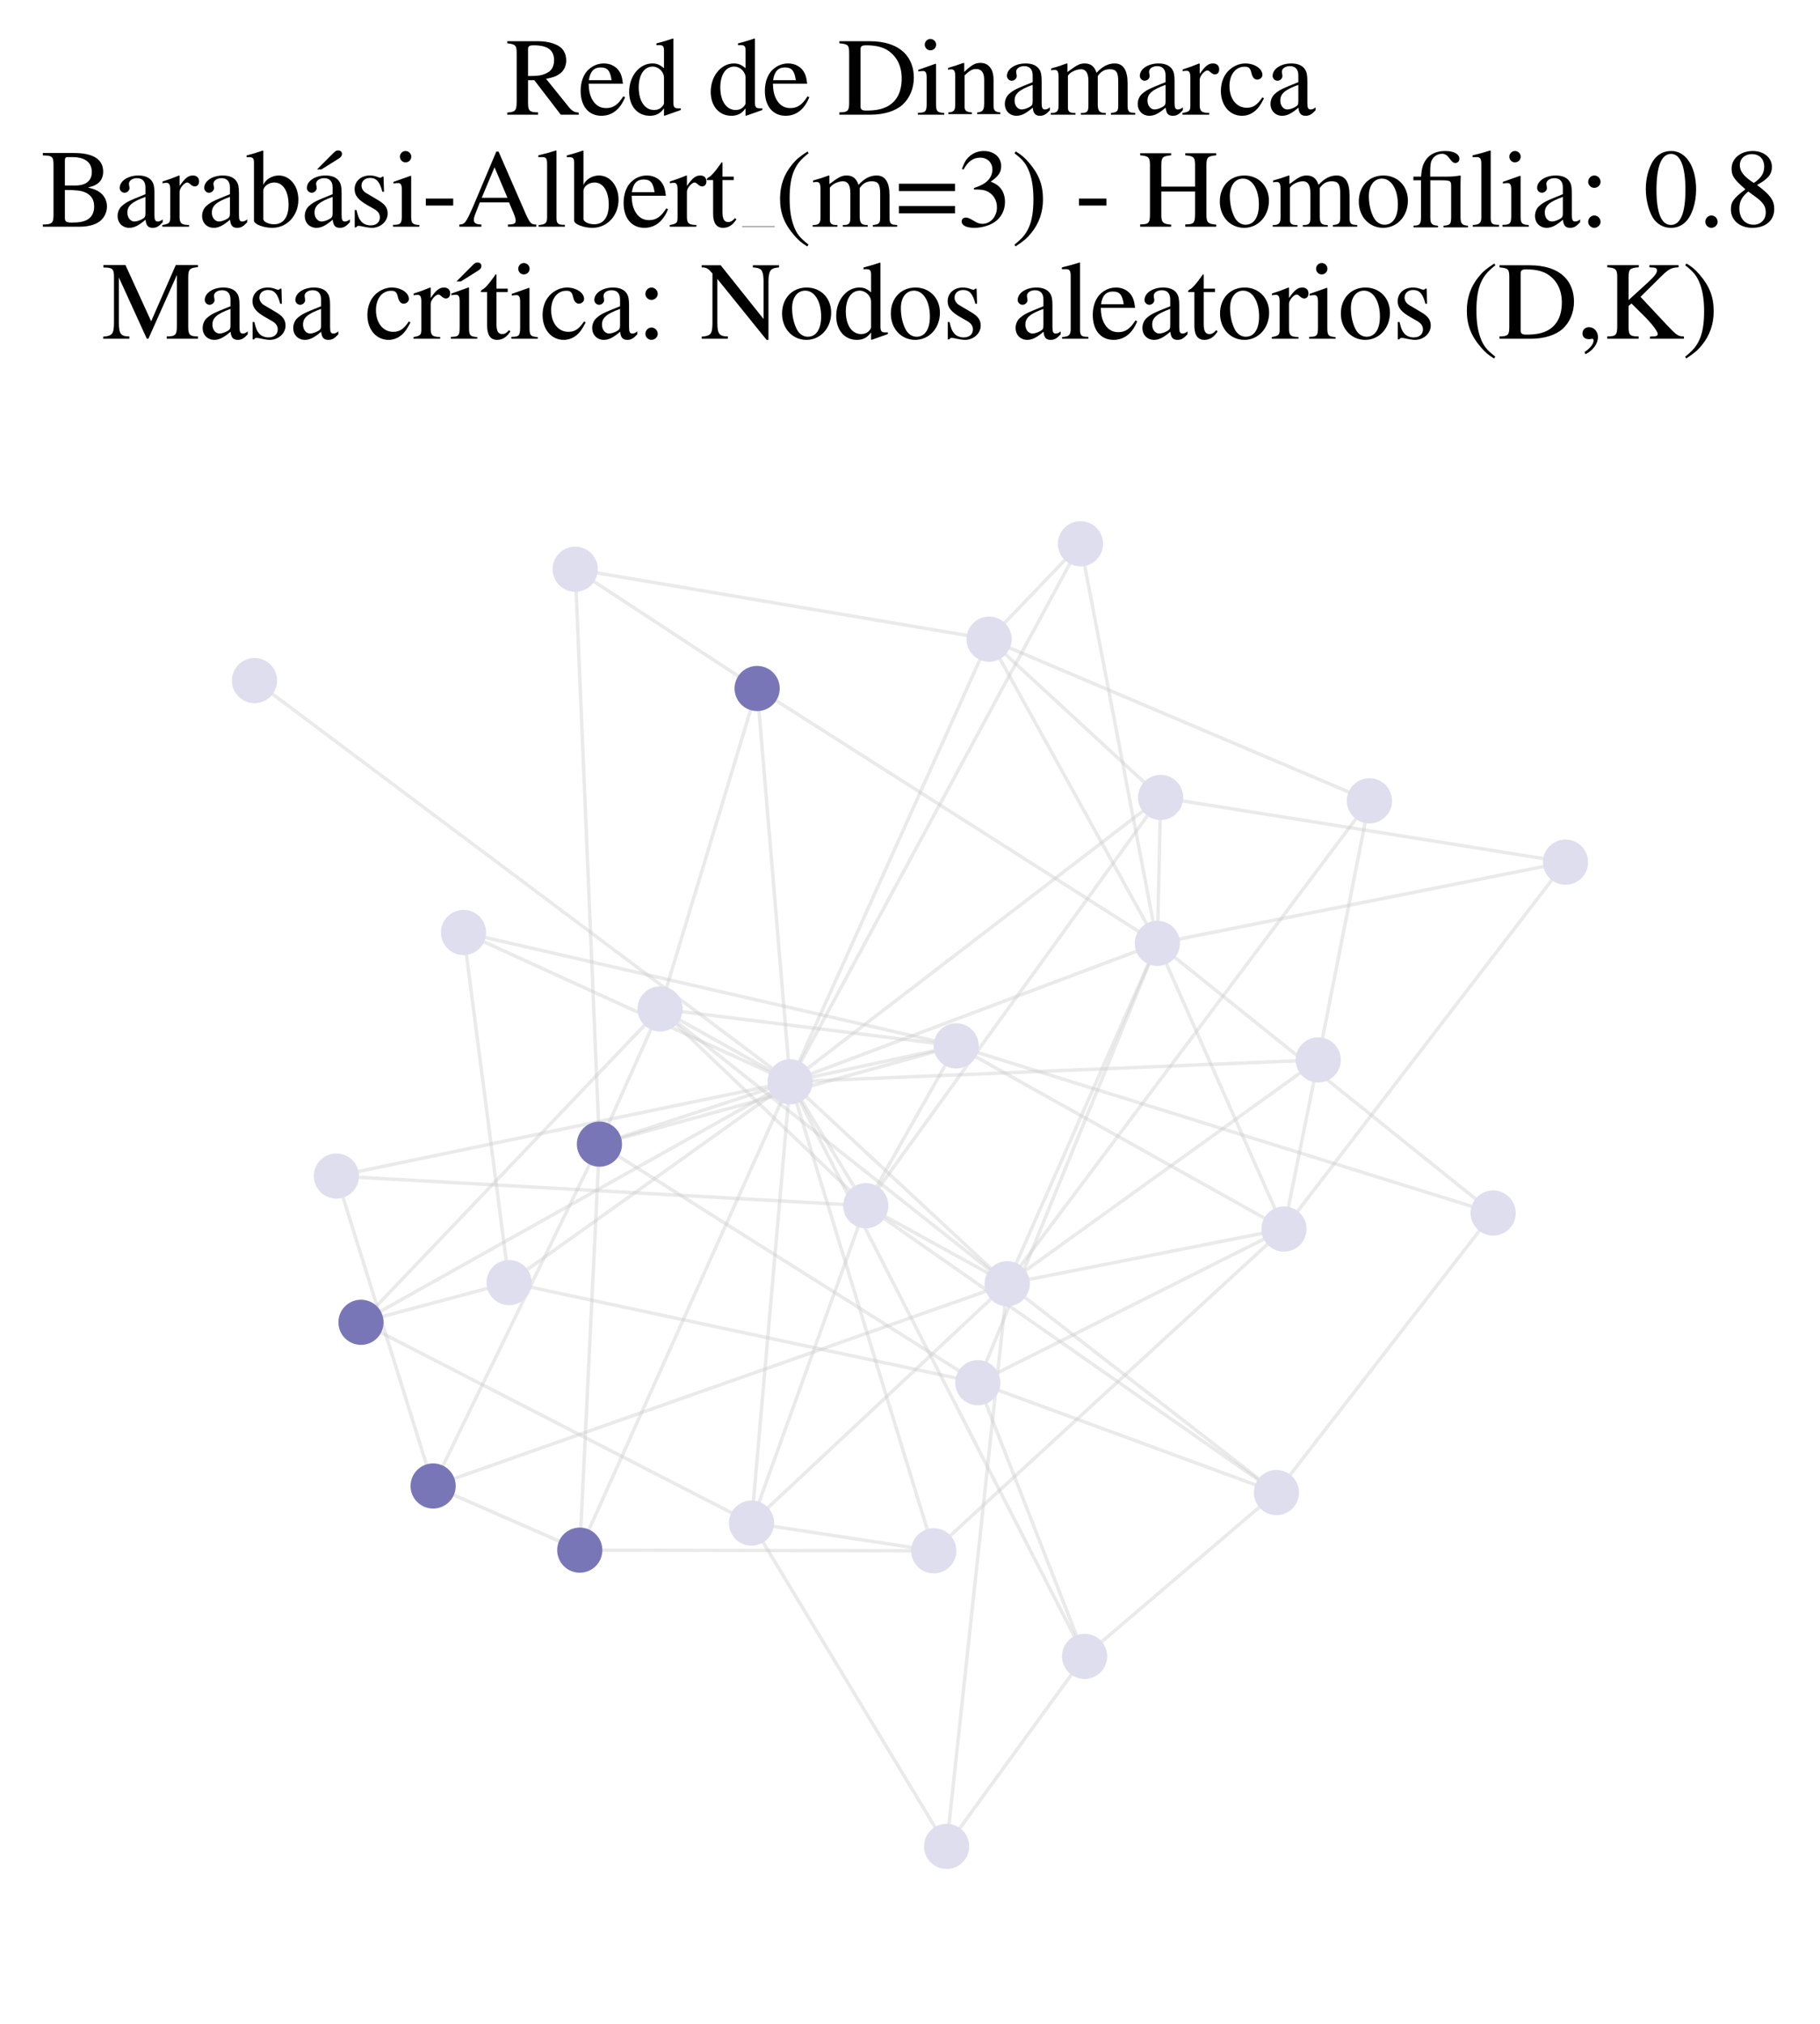 <?xml version="1.0" encoding="utf-8" standalone="no"?>
<!DOCTYPE svg PUBLIC "-//W3C//DTD SVG 1.1//EN"
  "http://www.w3.org/Graphics/SVG/1.1/DTD/svg11.dtd">
<svg xmlns:xlink="http://www.w3.org/1999/xlink" width="160.052pt" height="177.988pt" viewBox="0 0 160.052 177.988" xmlns="http://www.w3.org/2000/svg" version="1.1">
 <defs>
  <style type="text/css">*{stroke-linejoin: round; stroke-linecap: butt}</style>
 </defs>
 <g id="figure_1">
  <g id="patch_1">
   <path d="M 0 177.988 
L 160.052 177.988 
L 160.052 -0 
L 0 -0 
z
" style="fill: #ffffff"/>
  </g>
  <g id="axes_1">
   <g id="LineCollection_1">
    <path d="M 69.485 95.124 
L 58.048 88.721 
" clip-path="url(#paaffc47805)" style="fill: none; stroke: #cccccc; stroke-opacity: 0.4; stroke-width: 0.3"/>
    <path d="M 69.485 95.124 
L 115.926 93.201 
" clip-path="url(#paaffc47805)" style="fill: none; stroke: #cccccc; stroke-opacity: 0.4; stroke-width: 0.3"/>
    <path d="M 69.485 95.124 
L 22.382 59.845 
" clip-path="url(#paaffc47805)" style="fill: none; stroke: #cccccc; stroke-opacity: 0.4; stroke-width: 0.3"/>
    <path d="M 69.485 95.124 
L 88.577 112.882 
" clip-path="url(#paaffc47805)" style="fill: none; stroke: #cccccc; stroke-opacity: 0.4; stroke-width: 0.3"/>
    <path d="M 69.485 95.124 
L 76.137 106.024 
" clip-path="url(#paaffc47805)" style="fill: none; stroke: #cccccc; stroke-opacity: 0.4; stroke-width: 0.3"/>
    <path d="M 69.485 95.124 
L 84.088 91.968 
" clip-path="url(#paaffc47805)" style="fill: none; stroke: #cccccc; stroke-opacity: 0.4; stroke-width: 0.3"/>
    <path d="M 69.485 95.124 
L 52.715 100.608 
" clip-path="url(#paaffc47805)" style="fill: none; stroke: #cccccc; stroke-opacity: 0.4; stroke-width: 0.3"/>
    <path d="M 69.485 95.124 
L 66.088 133.929 
" clip-path="url(#paaffc47805)" style="fill: none; stroke: #cccccc; stroke-opacity: 0.4; stroke-width: 0.3"/>
    <path d="M 69.485 95.124 
L 82.117 136.368 
" clip-path="url(#paaffc47805)" style="fill: none; stroke: #cccccc; stroke-opacity: 0.4; stroke-width: 0.3"/>
    <path d="M 69.485 95.124 
L 31.745 116.275 
" clip-path="url(#paaffc47805)" style="fill: none; stroke: #cccccc; stroke-opacity: 0.4; stroke-width: 0.3"/>
    <path d="M 69.485 95.124 
L 50.985 136.31 
" clip-path="url(#paaffc47805)" style="fill: none; stroke: #cccccc; stroke-opacity: 0.4; stroke-width: 0.3"/>
    <path d="M 69.485 95.124 
L 101.78 82.955 
" clip-path="url(#paaffc47805)" style="fill: none; stroke: #cccccc; stroke-opacity: 0.4; stroke-width: 0.3"/>
    <path d="M 69.485 95.124 
L 44.769 112.782 
" clip-path="url(#paaffc47805)" style="fill: none; stroke: #cccccc; stroke-opacity: 0.4; stroke-width: 0.3"/>
    <path d="M 69.485 95.124 
L 40.763 81.997 
" clip-path="url(#paaffc47805)" style="fill: none; stroke: #cccccc; stroke-opacity: 0.4; stroke-width: 0.3"/>
    <path d="M 69.485 95.124 
L 95.381 145.651 
" clip-path="url(#paaffc47805)" style="fill: none; stroke: #cccccc; stroke-opacity: 0.4; stroke-width: 0.3"/>
    <path d="M 69.485 95.124 
L 102.066 70.121 
" clip-path="url(#paaffc47805)" style="fill: none; stroke: #cccccc; stroke-opacity: 0.4; stroke-width: 0.3"/>
    <path d="M 69.485 95.124 
L 86.982 56.205 
" clip-path="url(#paaffc47805)" style="fill: none; stroke: #cccccc; stroke-opacity: 0.4; stroke-width: 0.3"/>
    <path d="M 69.485 95.124 
L 29.584 103.415 
" clip-path="url(#paaffc47805)" style="fill: none; stroke: #cccccc; stroke-opacity: 0.4; stroke-width: 0.3"/>
    <path d="M 69.485 95.124 
L 95.017 47.815 
" clip-path="url(#paaffc47805)" style="fill: none; stroke: #cccccc; stroke-opacity: 0.4; stroke-width: 0.3"/>
    <path d="M 69.485 95.124 
L 66.583 60.541 
" clip-path="url(#paaffc47805)" style="fill: none; stroke: #cccccc; stroke-opacity: 0.4; stroke-width: 0.3"/>
    <path d="M 58.048 88.721 
L 88.577 112.882 
" clip-path="url(#paaffc47805)" style="fill: none; stroke: #cccccc; stroke-opacity: 0.4; stroke-width: 0.3"/>
    <path d="M 58.048 88.721 
L 76.137 106.024 
" clip-path="url(#paaffc47805)" style="fill: none; stroke: #cccccc; stroke-opacity: 0.4; stroke-width: 0.3"/>
    <path d="M 58.048 88.721 
L 84.088 91.968 
" clip-path="url(#paaffc47805)" style="fill: none; stroke: #cccccc; stroke-opacity: 0.4; stroke-width: 0.3"/>
    <path d="M 58.048 88.721 
L 52.715 100.608 
" clip-path="url(#paaffc47805)" style="fill: none; stroke: #cccccc; stroke-opacity: 0.4; stroke-width: 0.3"/>
    <path d="M 58.048 88.721 
L 31.745 116.275 
" clip-path="url(#paaffc47805)" style="fill: none; stroke: #cccccc; stroke-opacity: 0.4; stroke-width: 0.3"/>
    <path d="M 58.048 88.721 
L 66.583 60.541 
" clip-path="url(#paaffc47805)" style="fill: none; stroke: #cccccc; stroke-opacity: 0.4; stroke-width: 0.3"/>
    <path d="M 115.926 93.201 
L 88.577 112.882 
" clip-path="url(#paaffc47805)" style="fill: none; stroke: #cccccc; stroke-opacity: 0.4; stroke-width: 0.3"/>
    <path d="M 115.926 93.201 
L 112.913 108.074 
" clip-path="url(#paaffc47805)" style="fill: none; stroke: #cccccc; stroke-opacity: 0.4; stroke-width: 0.3"/>
    <path d="M 115.926 93.201 
L 120.427 70.419 
" clip-path="url(#paaffc47805)" style="fill: none; stroke: #cccccc; stroke-opacity: 0.4; stroke-width: 0.3"/>
    <path d="M 88.577 112.882 
L 76.137 106.024 
" clip-path="url(#paaffc47805)" style="fill: none; stroke: #cccccc; stroke-opacity: 0.4; stroke-width: 0.3"/>
    <path d="M 88.577 112.882 
L 112.913 108.074 
" clip-path="url(#paaffc47805)" style="fill: none; stroke: #cccccc; stroke-opacity: 0.4; stroke-width: 0.3"/>
    <path d="M 88.577 112.882 
L 66.088 133.929 
" clip-path="url(#paaffc47805)" style="fill: none; stroke: #cccccc; stroke-opacity: 0.4; stroke-width: 0.3"/>
    <path d="M 88.577 112.882 
L 101.78 82.955 
" clip-path="url(#paaffc47805)" style="fill: none; stroke: #cccccc; stroke-opacity: 0.4; stroke-width: 0.3"/>
    <path d="M 88.577 112.882 
L 38.089 130.668 
" clip-path="url(#paaffc47805)" style="fill: none; stroke: #cccccc; stroke-opacity: 0.4; stroke-width: 0.3"/>
    <path d="M 88.577 112.882 
L 112.251 131.247 
" clip-path="url(#paaffc47805)" style="fill: none; stroke: #cccccc; stroke-opacity: 0.4; stroke-width: 0.3"/>
    <path d="M 88.577 112.882 
L 120.427 70.419 
" clip-path="url(#paaffc47805)" style="fill: none; stroke: #cccccc; stroke-opacity: 0.4; stroke-width: 0.3"/>
    <path d="M 88.577 112.882 
L 83.247 162.361 
" clip-path="url(#paaffc47805)" style="fill: none; stroke: #cccccc; stroke-opacity: 0.4; stroke-width: 0.3"/>
    <path d="M 76.137 106.024 
L 84.088 91.968 
" clip-path="url(#paaffc47805)" style="fill: none; stroke: #cccccc; stroke-opacity: 0.4; stroke-width: 0.3"/>
    <path d="M 76.137 106.024 
L 66.088 133.929 
" clip-path="url(#paaffc47805)" style="fill: none; stroke: #cccccc; stroke-opacity: 0.4; stroke-width: 0.3"/>
    <path d="M 76.137 106.024 
L 112.251 131.247 
" clip-path="url(#paaffc47805)" style="fill: none; stroke: #cccccc; stroke-opacity: 0.4; stroke-width: 0.3"/>
    <path d="M 76.137 106.024 
L 102.066 70.121 
" clip-path="url(#paaffc47805)" style="fill: none; stroke: #cccccc; stroke-opacity: 0.4; stroke-width: 0.3"/>
    <path d="M 76.137 106.024 
L 29.584 103.415 
" clip-path="url(#paaffc47805)" style="fill: none; stroke: #cccccc; stroke-opacity: 0.4; stroke-width: 0.3"/>
    <path d="M 84.088 91.968 
L 52.715 100.608 
" clip-path="url(#paaffc47805)" style="fill: none; stroke: #cccccc; stroke-opacity: 0.4; stroke-width: 0.3"/>
    <path d="M 84.088 91.968 
L 112.913 108.074 
" clip-path="url(#paaffc47805)" style="fill: none; stroke: #cccccc; stroke-opacity: 0.4; stroke-width: 0.3"/>
    <path d="M 84.088 91.968 
L 40.763 81.997 
" clip-path="url(#paaffc47805)" style="fill: none; stroke: #cccccc; stroke-opacity: 0.4; stroke-width: 0.3"/>
    <path d="M 84.088 91.968 
L 131.308 106.665 
" clip-path="url(#paaffc47805)" style="fill: none; stroke: #cccccc; stroke-opacity: 0.4; stroke-width: 0.3"/>
    <path d="M 52.715 100.608 
L 50.985 136.31 
" clip-path="url(#paaffc47805)" style="fill: none; stroke: #cccccc; stroke-opacity: 0.4; stroke-width: 0.3"/>
    <path d="M 52.715 100.608 
L 85.99 121.585 
" clip-path="url(#paaffc47805)" style="fill: none; stroke: #cccccc; stroke-opacity: 0.4; stroke-width: 0.3"/>
    <path d="M 52.715 100.608 
L 38.089 130.668 
" clip-path="url(#paaffc47805)" style="fill: none; stroke: #cccccc; stroke-opacity: 0.4; stroke-width: 0.3"/>
    <path d="M 52.715 100.608 
L 50.585 50.055 
" clip-path="url(#paaffc47805)" style="fill: none; stroke: #cccccc; stroke-opacity: 0.4; stroke-width: 0.3"/>
    <path d="M 112.913 108.074 
L 82.117 136.368 
" clip-path="url(#paaffc47805)" style="fill: none; stroke: #cccccc; stroke-opacity: 0.4; stroke-width: 0.3"/>
    <path d="M 112.913 108.074 
L 101.78 82.955 
" clip-path="url(#paaffc47805)" style="fill: none; stroke: #cccccc; stroke-opacity: 0.4; stroke-width: 0.3"/>
    <path d="M 112.913 108.074 
L 85.99 121.585 
" clip-path="url(#paaffc47805)" style="fill: none; stroke: #cccccc; stroke-opacity: 0.4; stroke-width: 0.3"/>
    <path d="M 112.913 108.074 
L 137.671 75.812 
" clip-path="url(#paaffc47805)" style="fill: none; stroke: #cccccc; stroke-opacity: 0.4; stroke-width: 0.3"/>
    <path d="M 66.088 133.929 
L 82.117 136.368 
" clip-path="url(#paaffc47805)" style="fill: none; stroke: #cccccc; stroke-opacity: 0.4; stroke-width: 0.3"/>
    <path d="M 66.088 133.929 
L 31.745 116.275 
" clip-path="url(#paaffc47805)" style="fill: none; stroke: #cccccc; stroke-opacity: 0.4; stroke-width: 0.3"/>
    <path d="M 66.088 133.929 
L 83.247 162.361 
" clip-path="url(#paaffc47805)" style="fill: none; stroke: #cccccc; stroke-opacity: 0.4; stroke-width: 0.3"/>
    <path d="M 82.117 136.368 
L 50.985 136.31 
" clip-path="url(#paaffc47805)" style="fill: none; stroke: #cccccc; stroke-opacity: 0.4; stroke-width: 0.3"/>
    <path d="M 31.745 116.275 
L 44.769 112.782 
" clip-path="url(#paaffc47805)" style="fill: none; stroke: #cccccc; stroke-opacity: 0.4; stroke-width: 0.3"/>
    <path d="M 50.985 136.31 
L 38.089 130.668 
" clip-path="url(#paaffc47805)" style="fill: none; stroke: #cccccc; stroke-opacity: 0.4; stroke-width: 0.3"/>
    <path d="M 101.78 82.955 
L 85.99 121.585 
" clip-path="url(#paaffc47805)" style="fill: none; stroke: #cccccc; stroke-opacity: 0.4; stroke-width: 0.3"/>
    <path d="M 101.78 82.955 
L 102.066 70.121 
" clip-path="url(#paaffc47805)" style="fill: none; stroke: #cccccc; stroke-opacity: 0.4; stroke-width: 0.3"/>
    <path d="M 101.78 82.955 
L 86.982 56.205 
" clip-path="url(#paaffc47805)" style="fill: none; stroke: #cccccc; stroke-opacity: 0.4; stroke-width: 0.3"/>
    <path d="M 101.78 82.955 
L 95.017 47.815 
" clip-path="url(#paaffc47805)" style="fill: none; stroke: #cccccc; stroke-opacity: 0.4; stroke-width: 0.3"/>
    <path d="M 101.78 82.955 
L 66.583 60.541 
" clip-path="url(#paaffc47805)" style="fill: none; stroke: #cccccc; stroke-opacity: 0.4; stroke-width: 0.3"/>
    <path d="M 101.78 82.955 
L 137.671 75.812 
" clip-path="url(#paaffc47805)" style="fill: none; stroke: #cccccc; stroke-opacity: 0.4; stroke-width: 0.3"/>
    <path d="M 101.78 82.955 
L 131.308 106.665 
" clip-path="url(#paaffc47805)" style="fill: none; stroke: #cccccc; stroke-opacity: 0.4; stroke-width: 0.3"/>
    <path d="M 85.99 121.585 
L 44.769 112.782 
" clip-path="url(#paaffc47805)" style="fill: none; stroke: #cccccc; stroke-opacity: 0.4; stroke-width: 0.3"/>
    <path d="M 85.99 121.585 
L 112.251 131.247 
" clip-path="url(#paaffc47805)" style="fill: none; stroke: #cccccc; stroke-opacity: 0.4; stroke-width: 0.3"/>
    <path d="M 85.99 121.585 
L 95.381 145.651 
" clip-path="url(#paaffc47805)" style="fill: none; stroke: #cccccc; stroke-opacity: 0.4; stroke-width: 0.3"/>
    <path d="M 38.089 130.668 
L 29.584 103.415 
" clip-path="url(#paaffc47805)" style="fill: none; stroke: #cccccc; stroke-opacity: 0.4; stroke-width: 0.3"/>
    <path d="M 44.769 112.782 
L 40.763 81.997 
" clip-path="url(#paaffc47805)" style="fill: none; stroke: #cccccc; stroke-opacity: 0.4; stroke-width: 0.3"/>
    <path d="M 112.251 131.247 
L 95.381 145.651 
" clip-path="url(#paaffc47805)" style="fill: none; stroke: #cccccc; stroke-opacity: 0.4; stroke-width: 0.3"/>
    <path d="M 112.251 131.247 
L 131.308 106.665 
" clip-path="url(#paaffc47805)" style="fill: none; stroke: #cccccc; stroke-opacity: 0.4; stroke-width: 0.3"/>
    <path d="M 95.381 145.651 
L 83.247 162.361 
" clip-path="url(#paaffc47805)" style="fill: none; stroke: #cccccc; stroke-opacity: 0.4; stroke-width: 0.3"/>
    <path d="M 102.066 70.121 
L 86.982 56.205 
" clip-path="url(#paaffc47805)" style="fill: none; stroke: #cccccc; stroke-opacity: 0.4; stroke-width: 0.3"/>
    <path d="M 102.066 70.121 
L 137.671 75.812 
" clip-path="url(#paaffc47805)" style="fill: none; stroke: #cccccc; stroke-opacity: 0.4; stroke-width: 0.3"/>
    <path d="M 86.982 56.205 
L 95.017 47.815 
" clip-path="url(#paaffc47805)" style="fill: none; stroke: #cccccc; stroke-opacity: 0.4; stroke-width: 0.3"/>
    <path d="M 86.982 56.205 
L 120.427 70.419 
" clip-path="url(#paaffc47805)" style="fill: none; stroke: #cccccc; stroke-opacity: 0.4; stroke-width: 0.3"/>
    <path d="M 86.982 56.205 
L 50.585 50.055 
" clip-path="url(#paaffc47805)" style="fill: none; stroke: #cccccc; stroke-opacity: 0.4; stroke-width: 0.3"/>
    <path d="M 66.583 60.541 
L 50.585 50.055 
" clip-path="url(#paaffc47805)" style="fill: none; stroke: #cccccc; stroke-opacity: 0.4; stroke-width: 0.3"/>
   </g>
   <g id="PathCollection_1">
    <defs>
     <path id="C0_0_6f97b89638" d="M 0 1.936 
C 0.514 1.936 1.006 1.732 1.369 1.369 
C 1.732 1.006 1.936 0.514 1.936 -0 
C 1.936 -0.514 1.732 -1.006 1.369 -1.369 
C 1.006 -1.732 0.514 -1.936 0 -1.936 
C -0.514 -1.936 -1.006 -1.732 -1.369 -1.369 
C -1.732 -1.006 -1.936 -0.514 -1.936 0 
C -1.936 0.514 -1.732 1.006 -1.369 1.369 
C -1.006 1.732 -0.514 1.936 0 1.936 
z
"/>
    </defs>
    <g clip-path="url(#paaffc47805)">
     <use xlink:href="#C0_0_6f97b89638" x="69.485" y="95.124" style="fill: #dedeee; stroke: #dedeee; stroke-width: 0.1"/>
    </g>
    <g clip-path="url(#paaffc47805)">
     <use xlink:href="#C0_0_6f97b89638" x="58.048" y="88.721" style="fill: #dedeee; stroke: #dedeee; stroke-width: 0.1"/>
    </g>
    <g clip-path="url(#paaffc47805)">
     <use xlink:href="#C0_0_6f97b89638" x="115.926" y="93.201" style="fill: #dedeee; stroke: #dedeee; stroke-width: 0.1"/>
    </g>
    <g clip-path="url(#paaffc47805)">
     <use xlink:href="#C0_0_6f97b89638" x="22.382" y="59.845" style="fill: #dedeee; stroke: #dedeee; stroke-width: 0.1"/>
    </g>
    <g clip-path="url(#paaffc47805)">
     <use xlink:href="#C0_0_6f97b89638" x="88.577" y="112.882" style="fill: #dedeee; stroke: #dedeee; stroke-width: 0.1"/>
    </g>
    <g clip-path="url(#paaffc47805)">
     <use xlink:href="#C0_0_6f97b89638" x="76.137" y="106.024" style="fill: #dedeee; stroke: #dedeee; stroke-width: 0.1"/>
    </g>
    <g clip-path="url(#paaffc47805)">
     <use xlink:href="#C0_0_6f97b89638" x="84.088" y="91.968" style="fill: #dedeee; stroke: #dedeee; stroke-width: 0.1"/>
    </g>
    <g clip-path="url(#paaffc47805)">
     <use xlink:href="#C0_0_6f97b89638" x="52.715" y="100.608" style="fill: #7976b8; stroke: #7976b8; stroke-width: 0.1"/>
    </g>
    <g clip-path="url(#paaffc47805)">
     <use xlink:href="#C0_0_6f97b89638" x="112.913" y="108.074" style="fill: #dedeee; stroke: #dedeee; stroke-width: 0.1"/>
    </g>
    <g clip-path="url(#paaffc47805)">
     <use xlink:href="#C0_0_6f97b89638" x="66.088" y="133.929" style="fill: #dedeee; stroke: #dedeee; stroke-width: 0.1"/>
    </g>
    <g clip-path="url(#paaffc47805)">
     <use xlink:href="#C0_0_6f97b89638" x="82.117" y="136.368" style="fill: #dedeee; stroke: #dedeee; stroke-width: 0.1"/>
    </g>
    <g clip-path="url(#paaffc47805)">
     <use xlink:href="#C0_0_6f97b89638" x="31.745" y="116.275" style="fill: #7976b8; stroke: #7976b8; stroke-width: 0.1"/>
    </g>
    <g clip-path="url(#paaffc47805)">
     <use xlink:href="#C0_0_6f97b89638" x="50.985" y="136.31" style="fill: #7976b8; stroke: #7976b8; stroke-width: 0.1"/>
    </g>
    <g clip-path="url(#paaffc47805)">
     <use xlink:href="#C0_0_6f97b89638" x="101.78" y="82.955" style="fill: #dedeee; stroke: #dedeee; stroke-width: 0.1"/>
    </g>
    <g clip-path="url(#paaffc47805)">
     <use xlink:href="#C0_0_6f97b89638" x="85.99" y="121.585" style="fill: #dedeee; stroke: #dedeee; stroke-width: 0.1"/>
    </g>
    <g clip-path="url(#paaffc47805)">
     <use xlink:href="#C0_0_6f97b89638" x="38.089" y="130.668" style="fill: #7976b8; stroke: #7976b8; stroke-width: 0.1"/>
    </g>
    <g clip-path="url(#paaffc47805)">
     <use xlink:href="#C0_0_6f97b89638" x="44.769" y="112.782" style="fill: #dedeee; stroke: #dedeee; stroke-width: 0.1"/>
    </g>
    <g clip-path="url(#paaffc47805)">
     <use xlink:href="#C0_0_6f97b89638" x="40.763" y="81.997" style="fill: #dedeee; stroke: #dedeee; stroke-width: 0.1"/>
    </g>
    <g clip-path="url(#paaffc47805)">
     <use xlink:href="#C0_0_6f97b89638" x="112.251" y="131.247" style="fill: #dedeee; stroke: #dedeee; stroke-width: 0.1"/>
    </g>
    <g clip-path="url(#paaffc47805)">
     <use xlink:href="#C0_0_6f97b89638" x="95.381" y="145.651" style="fill: #dedeee; stroke: #dedeee; stroke-width: 0.1"/>
    </g>
    <g clip-path="url(#paaffc47805)">
     <use xlink:href="#C0_0_6f97b89638" x="102.066" y="70.121" style="fill: #dedeee; stroke: #dedeee; stroke-width: 0.1"/>
    </g>
    <g clip-path="url(#paaffc47805)">
     <use xlink:href="#C0_0_6f97b89638" x="86.982" y="56.205" style="fill: #dedeee; stroke: #dedeee; stroke-width: 0.1"/>
    </g>
    <g clip-path="url(#paaffc47805)">
     <use xlink:href="#C0_0_6f97b89638" x="29.584" y="103.415" style="fill: #dedeee; stroke: #dedeee; stroke-width: 0.1"/>
    </g>
    <g clip-path="url(#paaffc47805)">
     <use xlink:href="#C0_0_6f97b89638" x="95.017" y="47.815" style="fill: #dedeee; stroke: #dedeee; stroke-width: 0.1"/>
    </g>
    <g clip-path="url(#paaffc47805)">
     <use xlink:href="#C0_0_6f97b89638" x="66.583" y="60.541" style="fill: #7976b8; stroke: #7976b8; stroke-width: 0.1"/>
    </g>
    <g clip-path="url(#paaffc47805)">
     <use xlink:href="#C0_0_6f97b89638" x="120.427" y="70.419" style="fill: #dedeee; stroke: #dedeee; stroke-width: 0.1"/>
    </g>
    <g clip-path="url(#paaffc47805)">
     <use xlink:href="#C0_0_6f97b89638" x="137.671" y="75.812" style="fill: #dedeee; stroke: #dedeee; stroke-width: 0.1"/>
    </g>
    <g clip-path="url(#paaffc47805)">
     <use xlink:href="#C0_0_6f97b89638" x="131.308" y="106.665" style="fill: #dedeee; stroke: #dedeee; stroke-width: 0.1"/>
    </g>
    <g clip-path="url(#paaffc47805)">
     <use xlink:href="#C0_0_6f97b89638" x="50.585" y="50.055" style="fill: #dedeee; stroke: #dedeee; stroke-width: 0.1"/>
    </g>
    <g clip-path="url(#paaffc47805)">
     <use xlink:href="#C0_0_6f97b89638" x="83.247" y="162.361" style="fill: #dedeee; stroke: #dedeee; stroke-width: 0.1"/>
    </g>
   </g>
   <g id="text_1">
    <!-- Red de Dinamarca -->
    <g transform="translate(44.438 10.084) scale(0.096 -0.096)">
     <defs>
      <path id="NimbusRomNo9L-Regu-52" d="M 4218 121 
C 3974 140 3846 205 3661 424 
L 2342 2061 
C 2771 2143 2963 2219 3174 2388 
C 3379 2553 3501 2818 3501 3113 
C 3501 3385 3418 3618 3251 3801 
C 3008 4059 2477 4224 1875 4224 
L 109 4224 
L 109 4102 
C 589 4051 653 3981 653 3528 
L 653 765 
C 653 236 589 159 109 121 
L 109 0 
L 1882 0 
L 1882 134 
C 1389 134 1306 219 1306 692 
L 1306 1984 
L 1664 1984 
L 3187 0 
L 4218 0 
L 4218 121 
z
M 1306 3762 
C 1306 3937 1376 3987 1632 3987 
C 2432 3987 2803 3716 2803 3123 
C 2803 2807 2669 2542 2438 2423 
C 2144 2258 1920 2221 1306 2221 
L 1306 3762 
z
" transform="scale(0.016)"/>
      <path id="NimbusRomNo9L-Regu-65" d="M 2611 1053 
C 2304 564 2029 378 1619 378 
C 1254 378 979 564 794 930 
C 678 1174 634 1386 621 1779 
L 2592 1779 
C 2541 2193 2477 2377 2317 2581 
C 2125 2811 1830 2944 1498 2944 
C 1178 2944 877 2829 634 2611 
C 333 2349 160 1894 160 1370 
C 160 486 621 -64 1357 -64 
C 1965 -64 2445 315 2714 1008 
L 2611 1053 
z
M 634 1984 
C 704 2479 922 2714 1312 2714 
C 1702 2714 1856 2535 1939 1984 
L 634 1984 
z
" transform="scale(0.016)"/>
      <path id="NimbusRomNo9L-Regu-64" d="M 2202 -64 
L 3142 269 
L 3142 365 
C 3027 365 3014 365 2995 365 
C 2765 365 2714 435 2714 731 
L 2714 4364 
L 2682 4377 
C 2374 4268 2150 4204 1741 4096 
L 1741 3994 
C 1792 4000 1830 4000 1882 4000 
C 2118 4000 2176 3936 2176 3672 
L 2176 2669 
C 1933 2874 1760 2944 1504 2944 
C 768 2944 173 2221 173 1312 
C 173 493 653 -64 1357 -64 
C 1715 -64 1958 64 2176 365 
L 2176 -45 
L 2202 -64 
z
M 2176 653 
C 2176 608 2131 531 2067 461 
C 1952 333 1792 269 1606 269 
C 1075 269 723 781 723 1568 
C 723 2291 1037 2765 1523 2765 
C 1862 2765 2176 2464 2176 2125 
L 2176 653 
z
" transform="scale(0.016)"/>
      <path id="NimbusRomNo9L-Regu-44" d="M 666 679 
C 666 217 589 134 102 134 
L 102 0 
L 1920 0 
C 2662 0 3334 210 3731 568 
C 4147 944 4384 1512 4384 2131 
C 4384 2706 4192 3203 3840 3554 
C 3405 3994 2707 4224 1830 4224 
L 102 4224 
L 102 4102 
C 608 4057 666 4000 666 3525 
L 666 679 
z
M 1318 3738 
C 1318 3936 1389 3987 1651 3987 
C 2202 3987 2618 3885 2925 3668 
C 3424 3323 3686 2775 3686 2087 
C 3686 1334 3424 798 2906 498 
C 2579 314 2208 237 1651 237 
C 1395 237 1318 294 1318 498 
L 1318 3738 
z
" transform="scale(0.016)"/>
      <path id="NimbusRomNo9L-Regu-69" d="M 1120 2929 
L 128 2579 
L 128 2484 
L 179 2490 
C 256 2502 339 2509 397 2509 
C 550 2509 608 2406 608 2125 
L 608 640 
C 608 179 544 109 102 109 
L 102 0 
L 1619 0 
L 1619 96 
C 1197 128 1146 191 1146 650 
L 1146 2910 
L 1120 2929 
z
M 819 4352 
C 646 4352 499 4205 499 4026 
C 499 3847 640 3699 819 3699 
C 1005 3699 1152 3840 1152 4026 
C 1152 4205 1005 4352 819 4352 
z
" transform="scale(0.016)"/>
      <path id="NimbusRomNo9L-Regu-6e" d="M 102 2579 
C 141 2598 205 2605 275 2605 
C 454 2605 512 2509 512 2195 
L 512 608 
C 512 243 442 154 115 128 
L 115 32 
L 1472 32 
L 1472 128 
C 1146 154 1050 230 1050 461 
L 1050 2259 
C 1357 2547 1498 2624 1709 2624 
C 2022 2624 2176 2426 2176 2003 
L 2176 666 
C 2176 262 2093 154 1773 128 
L 1773 32 
L 3104 32 
L 3104 128 
C 2790 160 2714 237 2714 550 
L 2714 2016 
C 2714 2618 2432 2976 1958 2976 
C 1664 2976 1466 2867 1030 2458 
L 1030 2963 
L 986 2976 
C 672 2861 454 2790 102 2688 
L 102 2579 
z
" transform="scale(0.016)"/>
      <path id="NimbusRomNo9L-Regu-61" d="M 2829 423 
C 2720 333 2643 301 2547 301 
C 2400 301 2355 390 2355 672 
L 2355 1920 
C 2355 2253 2323 2438 2227 2592 
C 2086 2822 1811 2944 1434 2944 
C 832 2944 358 2630 358 2227 
C 358 2080 486 1952 634 1952 
C 787 1952 922 2080 922 2221 
C 922 2246 915 2278 909 2323 
C 896 2381 890 2432 890 2477 
C 890 2650 1094 2790 1350 2790 
C 1664 2790 1837 2605 1837 2259 
L 1837 1869 
C 851 1472 742 1421 467 1178 
C 326 1050 237 832 237 621 
C 237 218 518 -64 909 -64 
C 1190 -64 1453 70 1843 403 
C 1875 70 1990 -64 2253 -64 
C 2470 -64 2605 13 2829 256 
L 2829 423 
z
M 1837 783 
C 1837 584 1805 526 1670 449 
C 1517 359 1338 301 1203 301 
C 979 301 800 520 800 796 
L 800 822 
C 800 1201 1062 1433 1837 1715 
L 1837 783 
z
" transform="scale(0.016)"/>
      <path id="NimbusRomNo9L-Regu-6d" d="M 122 2547 
C 205 2566 256 2573 326 2573 
C 493 2573 550 2470 550 2162 
L 550 539 
C 550 192 461 96 102 96 
L 102 0 
L 1523 0 
L 1523 96 
C 1184 96 1088 166 1088 418 
L 1088 2234 
C 1088 2246 1139 2310 1184 2355 
C 1344 2502 1619 2611 1843 2611 
C 2125 2611 2266 2385 2266 1932 
L 2266 528 
C 2266 167 2195 96 1830 96 
L 1830 0 
L 3264 0 
L 3264 96 
C 2899 96 2803 205 2803 603 
L 2803 2221 
C 2995 2496 3206 2611 3501 2611 
C 3866 2611 3981 2438 3981 1907 
L 3981 557 
C 3981 192 3930 141 3558 96 
L 3558 0 
L 4960 0 
L 4960 96 
L 4794 115 
C 4602 115 4518 230 4518 480 
L 4518 1802 
C 4518 2559 4269 2944 3776 2944 
C 3405 2944 3078 2778 2733 2407 
C 2618 2771 2400 2944 2054 2944 
C 1773 2944 1594 2854 1062 2451 
L 1062 2931 
L 1018 2944 
C 691 2822 474 2752 122 2656 
L 122 2547 
z
" transform="scale(0.016)"/>
      <path id="NimbusRomNo9L-Regu-72" d="M 45 2496 
C 134 2515 192 2522 269 2522 
C 429 2522 486 2419 486 2138 
L 486 538 
C 486 218 442 173 32 96 
L 32 0 
L 1568 0 
L 1568 102 
C 1133 102 1024 199 1024 565 
L 1024 2013 
C 1024 2219 1299 2541 1472 2541 
C 1510 2541 1568 2509 1638 2445 
C 1741 2355 1811 2317 1894 2317 
C 2048 2317 2144 2426 2144 2605 
C 2144 2816 2010 2944 1792 2944 
C 1523 2944 1338 2797 1024 2343 
L 1024 2931 
L 992 2944 
C 653 2803 422 2721 45 2599 
L 45 2496 
z
" transform="scale(0.016)"/>
      <path id="NimbusRomNo9L-Regu-63" d="M 2547 998 
C 2240 550 2010 397 1645 397 
C 1062 397 653 909 653 1645 
C 653 2304 1005 2758 1523 2758 
C 1754 2758 1837 2688 1901 2451 
L 1939 2310 
C 1990 2131 2106 2016 2240 2016 
C 2406 2016 2547 2138 2547 2285 
C 2547 2643 2099 2944 1562 2944 
C 1248 2944 922 2816 659 2586 
C 339 2304 160 1869 160 1363 
C 160 531 666 -64 1376 -64 
C 1664 -64 1920 38 2150 237 
C 2323 390 2445 563 2637 941 
L 2547 998 
z
" transform="scale(0.016)"/>
     </defs>
     <use xlink:href="#NimbusRomNo9L-Regu-52" transform="scale(0.996)"/>
     <use xlink:href="#NimbusRomNo9L-Regu-65" transform="translate(66.45 0) scale(0.996)"/>
     <use xlink:href="#NimbusRomNo9L-Regu-64" transform="translate(110.684 0) scale(0.996)"/>
     <use xlink:href="#NimbusRomNo9L-Regu-64" transform="translate(185.403 0) scale(0.996)"/>
     <use xlink:href="#NimbusRomNo9L-Regu-65" transform="translate(235.217 0) scale(0.996)"/>
     <use xlink:href="#NimbusRomNo9L-Regu-44" transform="translate(304.357 0) scale(0.996)"/>
     <use xlink:href="#NimbusRomNo9L-Regu-69" transform="translate(376.287 0) scale(0.996)"/>
     <use xlink:href="#NimbusRomNo9L-Regu-6e" transform="translate(403.982 0) scale(0.996)"/>
     <use xlink:href="#NimbusRomNo9L-Regu-61" transform="translate(453.795 0) scale(0.996)"/>
     <use xlink:href="#NimbusRomNo9L-Regu-6d" transform="translate(498.029 0) scale(0.996)"/>
     <use xlink:href="#NimbusRomNo9L-Regu-61" transform="translate(575.537 0) scale(0.996)"/>
     <use xlink:href="#NimbusRomNo9L-Regu-72" transform="translate(619.771 0) scale(0.996)"/>
     <use xlink:href="#NimbusRomNo9L-Regu-63" transform="translate(652.946 0) scale(0.996)"/>
     <use xlink:href="#NimbusRomNo9L-Regu-61" transform="translate(697.179 0) scale(0.996)"/>
    </g>
    <!-- Barabási-Albert_(m=3) - Homofilia: 0.8 -->
    <g transform="translate(3.6 19.936) scale(0.096 -0.096)">
     <defs>
      <path id="NimbusRomNo9L-Regu-42" d="M 109 4237 
L 109 4096 
C 646 4096 723 4026 723 3548 
L 723 689 
C 723 212 640 128 109 128 
L 109 0 
L 2246 0 
C 2746 0 3200 136 3437 356 
C 3667 564 3795 855 3795 1165 
C 3795 1451 3680 1710 3482 1897 
C 3290 2072 3117 2150 2701 2253 
C 3034 2335 3168 2398 3322 2531 
C 3482 2671 3578 2903 3578 3163 
C 3578 3871 3008 4237 1901 4237 
L 109 4237 
z
M 1376 2112 
C 1997 2112 2291 2080 2522 1982 
C 2886 1827 3059 1568 3059 1159 
C 3059 809 2925 555 2669 406 
C 2464 290 2202 238 1779 238 
C 1466 238 1376 296 1376 504 
L 1376 2112 
z
M 1376 2368 
L 1376 3812 
C 1376 3944 1421 4001 1517 4001 
L 1798 4001 
C 2534 4001 2925 3699 2925 3137 
C 2925 2646 2586 2368 1984 2368 
L 1376 2368 
z
" transform="scale(0.016)"/>
      <path id="NimbusRomNo9L-Regu-62" d="M 979 4364 
L 947 4377 
C 678 4281 506 4230 205 4147 
L 19 4096 
L 19 3994 
C 58 4000 83 4000 128 4000 
C 384 4000 442 3942 442 3673 
L 442 347 
C 442 147 986 -64 1498 -64 
C 2342 -64 2995 640 2995 1555 
C 2995 2342 2509 2944 1869 2944 
C 1478 2944 1107 2714 979 2400 
L 979 4364 
z
M 979 2061 
C 979 2310 1280 2541 1613 2541 
C 2112 2541 2432 2042 2432 1261 
C 2432 550 2125 141 1600 141 
C 1267 141 979 288 979 448 
L 979 2061 
z
" transform="scale(0.016)"/>
      <path id="NimbusRomNo9L-Regu-b4" d="M 851 3264 
L 1837 3882 
C 1971 3964 2029 4047 2029 4148 
C 2029 4275 1946 4352 1805 4352 
C 1709 4352 1651 4320 1536 4206 
L 595 3264 
L 851 3264 
z
" transform="scale(0.016)"/>
      <path id="NimbusRomNo9L-Regu-73" d="M 2016 2010 
L 1990 2880 
L 1920 2880 
L 1907 2867 
C 1850 2822 1843 2816 1818 2816 
C 1779 2816 1715 2829 1645 2861 
C 1504 2915 1363 2944 1197 2944 
C 691 2944 326 2616 326 2154 
C 326 1796 531 1539 1075 1231 
L 1446 1020 
C 1670 892 1779 737 1779 539 
C 1779 256 1574 77 1248 77 
C 1030 77 832 159 710 298 
C 576 455 518 600 435 960 
L 333 960 
L 333 -39 
L 416 -39 
C 461 33 486 48 563 48 
C 621 48 710 35 858 -2 
C 1037 -39 1210 -64 1325 -64 
C 1818 -64 2227 308 2227 757 
C 2227 1077 2074 1289 1690 1520 
L 998 1930 
C 819 2033 723 2194 723 2367 
C 723 2624 922 2803 1216 2803 
C 1581 2803 1773 2583 1920 2010 
L 2016 2010 
z
" transform="scale(0.016)"/>
      <path id="NimbusRomNo9L-Regu-2d" d="M 250 1619 
L 250 1216 
L 1824 1216 
L 1824 1619 
L 250 1619 
z
" transform="scale(0.016)"/>
      <path id="NimbusRomNo9L-Regu-41" d="M 4518 128 
C 4230 128 4166 192 3942 667 
L 2349 4320 
L 2221 4320 
L 890 1168 
C 480 231 403 128 96 128 
L 96 0 
L 1363 0 
L 1363 128 
C 1056 128 928 212 928 393 
C 928 470 947 560 979 645 
L 1274 1401 
L 2950 1401 
L 3213 778 
C 3290 602 3334 434 3334 342 
C 3334 180 3226 128 2886 128 
L 2886 0 
L 4518 0 
L 4518 128 
z
M 1382 1664 
L 2118 3416 
L 2861 1664 
L 1382 1664 
z
" transform="scale(0.016)"/>
      <path id="NimbusRomNo9L-Regu-6c" d="M 122 4000 
L 160 4000 
C 230 4000 307 4000 358 4000 
C 563 4000 627 3910 627 3610 
L 627 557 
C 627 211 538 128 134 96 
L 134 0 
L 1645 0 
L 1645 109 
C 1242 109 1165 173 1165 528 
L 1165 4371 
L 1139 4384 
C 806 4275 563 4211 122 4103 
L 122 4000 
z
" transform="scale(0.016)"/>
      <path id="NimbusRomNo9L-Regu-74" d="M 1632 2880 
L 986 2880 
L 986 3622 
C 986 3686 979 3706 941 3706 
C 896 3648 858 3590 813 3526 
C 570 3174 294 2867 192 2841 
C 122 2794 83 2748 83 2715 
C 83 2695 90 2682 109 2682 
L 448 2682 
L 448 751 
C 448 212 640 -64 1018 -64 
C 1331 -64 1574 90 1786 423 
L 1702 493 
C 1568 333 1459 269 1318 269 
C 1082 269 986 443 986 847 
L 986 2682 
L 1632 2682 
L 1632 2880 
z
" transform="scale(0.016)"/>
      <path id="NimbusRomNo9L-Regu-28" d="M 1888 4326 
C 1414 4019 1222 3853 986 3558 
C 531 3002 307 2362 307 1613 
C 307 800 544 173 1107 -480 
C 1370 -787 1536 -928 1869 -1133 
L 1946 -1030 
C 1434 -627 1254 -403 1082 77 
C 928 506 858 992 858 1632 
C 858 2304 941 2829 1114 3226 
C 1293 3622 1485 3853 1946 4224 
L 1888 4326 
z
" transform="scale(0.016)"/>
      <path id="NimbusRomNo9L-Regu-3d" d="M 3418 2470 
L 192 2470 
L 192 2048 
L 3418 2048 
L 3418 2470 
z
M 3418 1190 
L 192 1190 
L 192 768 
L 3418 768 
L 3418 1190 
z
" transform="scale(0.016)"/>
      <path id="NimbusRomNo9L-Regu-33" d="M 979 2138 
C 1357 2138 1504 2125 1658 2068 
C 2054 1927 2304 1562 2304 1120 
C 2304 583 1939 167 1466 167 
C 1293 167 1165 212 928 365 
C 736 480 627 525 518 525 
C 371 525 275 436 275 301 
C 275 77 550 -64 998 -64 
C 1491 -64 1997 103 2298 365 
C 2598 628 2765 999 2765 1428 
C 2765 1754 2662 2055 2477 2253 
C 2349 2394 2227 2471 1946 2592 
C 2387 2893 2547 3130 2547 3476 
C 2547 3994 2138 4352 1549 4352 
C 1229 4352 947 4244 717 4039 
C 525 3866 429 3699 288 3315 
L 384 3290 
C 646 3757 934 3968 1338 3968 
C 1754 3968 2042 3687 2042 3284 
C 2042 3053 1946 2823 1786 2663 
C 1594 2471 1414 2375 979 2221 
L 979 2138 
z
" transform="scale(0.016)"/>
      <path id="NimbusRomNo9L-Regu-29" d="M 243 -1133 
C 717 -826 909 -659 1146 -365 
C 1600 192 1824 832 1824 1581 
C 1824 2400 1587 3021 1024 3674 
C 762 3981 595 4122 262 4326 
L 186 4224 
C 698 3821 870 3597 1050 3117 
C 1203 2688 1274 2202 1274 1562 
C 1274 896 1190 365 1018 -26 
C 838 -429 646 -659 186 -1030 
L 243 -1133 
z
" transform="scale(0.016)"/>
      <path id="NimbusRomNo9L-Regu-48" d="M 1338 2304 
L 1338 3533 
C 1338 3990 1408 4059 1901 4104 
L 1901 4224 
L 122 4224 
L 122 4104 
C 614 4059 685 3989 685 3527 
L 685 749 
C 685 210 621 134 122 134 
L 122 0 
L 1901 0 
L 1901 121 
C 1421 159 1338 242 1338 699 
L 1338 2022 
L 3277 2022 
L 3277 757 
C 3277 211 3213 134 2714 134 
L 2714 0 
L 4493 0 
L 4493 121 
C 4013 159 3930 242 3930 696 
L 3930 3529 
C 3930 3989 4000 4059 4493 4104 
L 4493 4224 
L 2714 4224 
L 2714 4104 
C 3206 4059 3277 3990 3277 3533 
L 3277 2304 
L 1338 2304 
z
" transform="scale(0.016)"/>
      <path id="NimbusRomNo9L-Regu-6f" d="M 1600 2944 
C 768 2944 186 2330 186 1446 
C 186 582 781 -64 1587 -64 
C 2394 -64 3008 614 3008 1498 
C 3008 2336 2419 2944 1600 2944 
z
M 1517 2765 
C 2054 2765 2432 2150 2432 1274 
C 2432 550 2144 115 1664 115 
C 1414 115 1178 269 1043 525 
C 864 858 762 1306 762 1760 
C 762 2368 1062 2765 1517 2765 
z
" transform="scale(0.016)"/>
      <path id="NimbusRomNo9L-Regu-2" d="M 198 2669 
L 634 2669 
L 634 566 
C 634 148 563 64 205 64 
L 205 -38 
L 1613 -38 
L 1613 58 
C 1254 84 1171 175 1171 532 
L 1171 2669 
L 1722 2669 
C 2336 2669 2368 2650 2368 2305 
L 2368 591 
C 2368 149 2323 90 1926 58 
L 1926 -38 
L 3334 -38 
L 3334 58 
C 2976 90 2906 175 2906 590 
L 2906 2289 
C 2906 2431 2906 2581 2918 2924 
L 2893 2943 
C 2611 2899 2426 2880 2170 2880 
L 1165 2880 
L 1165 3151 
C 1165 3429 1184 3624 1216 3732 
C 1306 4003 1555 4192 1843 4192 
C 2022 4192 2144 4110 2298 3895 
C 2419 3726 2502 3663 2611 3663 
C 2746 3663 2842 3770 2842 3909 
C 2842 4175 2522 4352 2029 4352 
C 1542 4352 1171 4188 941 3878 
C 749 3619 678 3385 640 2880 
L 198 2880 
L 198 2669 
z
" transform="scale(0.016)"/>
      <path id="NimbusRomNo9L-Regu-3a" d="M 870 2944 
C 678 2944 518 2777 518 2579 
C 518 2393 678 2233 864 2233 
C 1062 2233 1229 2393 1229 2579 
C 1229 2777 1062 2944 870 2944 
z
M 870 646 
C 678 646 518 480 518 281 
C 518 96 678 -64 864 -64 
C 1062 -64 1229 96 1229 281 
C 1229 480 1062 646 870 646 
z
" transform="scale(0.016)"/>
      <path id="NimbusRomNo9L-Regu-30" d="M 1626 4352 
C 1274 4352 1005 4244 768 4020 
C 397 3661 154 2925 154 2176 
C 154 1479 365 730 666 372 
C 902 90 1229 -64 1600 -64 
C 1926 -64 2202 45 2432 269 
C 2803 621 3046 1364 3046 2138 
C 3046 3450 2464 4352 1626 4352 
z
M 1606 4186 
C 2144 4186 2432 3463 2432 2125 
C 2432 788 2150 103 1600 103 
C 1050 103 768 788 768 2119 
C 768 3476 1056 4186 1606 4186 
z
" transform="scale(0.016)"/>
      <path id="NimbusRomNo9L-Regu-2e" d="M 800 646 
C 608 646 448 480 448 281 
C 448 96 608 -64 794 -64 
C 992 -64 1158 96 1158 281 
C 1158 480 992 646 800 646 
z
" transform="scale(0.016)"/>
      <path id="NimbusRomNo9L-Regu-38" d="M 1856 2400 
C 2490 2740 2714 3008 2714 3444 
C 2714 3968 2253 4352 1613 4352 
C 915 4352 397 3924 397 3341 
C 397 2925 518 2740 1190 2151 
C 499 1626 358 1428 358 992 
C 358 372 864 -64 1587 -64 
C 2355 -64 2848 359 2848 1018 
C 2848 1511 2630 1824 1856 2400 
z
M 1741 1741 
C 2208 1408 2362 1178 2362 820 
C 2362 404 2074 116 1658 116 
C 1171 116 845 487 845 1044 
C 845 1453 986 1722 1357 2023 
L 1741 1741 
z
M 1670 2516 
C 1101 2887 870 3181 870 3540 
C 870 3911 1158 4173 1562 4173 
C 1997 4173 2272 3892 2272 3450 
C 2272 3085 2093 2797 1728 2554 
C 1696 2535 1696 2535 1670 2516 
z
" transform="scale(0.016)"/>
     </defs>
     <use xlink:href="#NimbusRomNo9L-Regu-42" transform="scale(0.996)"/>
     <use xlink:href="#NimbusRomNo9L-Regu-61" transform="translate(66.45 0) scale(0.996)"/>
     <use xlink:href="#NimbusRomNo9L-Regu-72" transform="translate(110.684 0) scale(0.996)"/>
     <use xlink:href="#NimbusRomNo9L-Regu-61" transform="translate(143.859 0) scale(0.996)"/>
     <use xlink:href="#NimbusRomNo9L-Regu-62" transform="translate(188.092 0) scale(0.996)"/>
     <use xlink:href="#NimbusRomNo9L-Regu-b4" transform="translate(243.435 0.498) scale(0.996)"/>
     <use xlink:href="#NimbusRomNo9L-Regu-61" transform="translate(237.906 0) scale(0.996)"/>
     <use xlink:href="#NimbusRomNo9L-Regu-73" transform="translate(282.139 0) scale(0.996)"/>
     <use xlink:href="#NimbusRomNo9L-Regu-69" transform="translate(320.893 0) scale(0.996)"/>
     <use xlink:href="#NimbusRomNo9L-Regu-2d" transform="translate(348.588 0) scale(0.996)"/>
     <use xlink:href="#NimbusRomNo9L-Regu-41" transform="translate(381.763 0) scale(0.996)"/>
     <use xlink:href="#NimbusRomNo9L-Regu-6c" transform="translate(453.693 0) scale(0.996)"/>
     <use xlink:href="#NimbusRomNo9L-Regu-62" transform="translate(481.388 0) scale(0.996)"/>
     <use xlink:href="#NimbusRomNo9L-Regu-65" transform="translate(531.202 0) scale(0.996)"/>
     <use xlink:href="#NimbusRomNo9L-Regu-72" transform="translate(575.435 0) scale(0.996)"/>
     <use xlink:href="#NimbusRomNo9L-Regu-74" transform="translate(608.61 0) scale(0.996)"/>
     <use xlink:href="#NimbusRomNo9L-Regu-28" transform="translate(672.171 0) scale(0.996)"/>
     <use xlink:href="#NimbusRomNo9L-Regu-6d" transform="translate(705.346 0) scale(0.996)"/>
     <use xlink:href="#NimbusRomNo9L-Regu-3d" transform="translate(782.855 0) scale(0.996)"/>
     <use xlink:href="#NimbusRomNo9L-Regu-33" transform="translate(839.043 0) scale(0.996)"/>
     <use xlink:href="#NimbusRomNo9L-Regu-29" transform="translate(888.856 0) scale(0.996)"/>
     <use xlink:href="#NimbusRomNo9L-Regu-2d" transform="translate(946.938 0) scale(0.996)"/>
     <use xlink:href="#NimbusRomNo9L-Regu-48" transform="translate(1005.02 0) scale(0.996)"/>
     <use xlink:href="#NimbusRomNo9L-Regu-6f" transform="translate(1076.95 0) scale(0.996)"/>
     <use xlink:href="#NimbusRomNo9L-Regu-6d" transform="translate(1126.763 0) scale(0.996)"/>
     <use xlink:href="#NimbusRomNo9L-Regu-6f" transform="translate(1204.271 0) scale(0.996)"/>
     <use xlink:href="#NimbusRomNo9L-Regu-2" transform="translate(1254.085 0) scale(0.996)"/>
     <use xlink:href="#NimbusRomNo9L-Regu-6c" transform="translate(1309.476 0) scale(0.996)"/>
     <use xlink:href="#NimbusRomNo9L-Regu-69" transform="translate(1337.171 0) scale(0.996)"/>
     <use xlink:href="#NimbusRomNo9L-Regu-61" transform="translate(1364.867 0) scale(0.996)"/>
     <use xlink:href="#NimbusRomNo9L-Regu-3a" transform="translate(1409.1 0) scale(0.996)"/>
     <use xlink:href="#NimbusRomNo9L-Regu-30" transform="translate(1467.679 0) scale(0.996)"/>
     <use xlink:href="#NimbusRomNo9L-Regu-2e" transform="translate(1517.493 0) scale(0.996)"/>
     <use xlink:href="#NimbusRomNo9L-Regu-38" transform="translate(1542.399 0) scale(0.996)"/>
     <path d="M 642.283 0 
L 672.171 0 
L 672.171 0.399 
L 642.283 0.399 
L 642.283 0 
z
"/>
    </g>
    <!-- Masa crítica: Nodos aleatorios (D,K) -->
    <g transform="translate(8.956 29.788) scale(0.096 -0.096)">
     <defs>
      <path id="NimbusRomNo9L-Regu-4d" d="M 4314 3667 
L 4314 751 
C 4314 217 4237 134 3731 134 
L 3731 0 
L 5523 0 
L 5523 134 
C 5056 134 4966 223 4966 681 
L 4966 3536 
C 4966 3993 5050 4077 5523 4115 
L 5523 4237 
L 4250 4237 
L 2835 1004 
L 1357 4237 
L 90 4237 
L 90 4096 
C 614 4096 698 4019 698 3550 
L 698 943 
C 698 282 608 159 77 121 
L 77 0 
L 1581 0 
L 1581 134 
C 1088 134 979 282 979 931 
L 979 3520 
L 2586 0 
L 2675 0 
L 4314 3667 
z
" transform="scale(0.016)"/>
      <path id="NimbusRomNo9L-Regu-11" d="M 1120 2950 
L 128 2598 
L 128 2502 
L 179 2508 
C 256 2521 339 2528 397 2528 
C 550 2528 608 2424 608 2141 
L 608 644 
C 608 180 544 109 102 109 
L 102 0 
L 1619 0 
L 1619 96 
C 1197 128 1146 192 1146 654 
L 1146 2931 
L 1120 2950 
z
" transform="scale(0.016)"/>
      <path id="NimbusRomNo9L-Regu-4e" d="M 3917 -64 
L 3917 3287 
C 3917 3669 3981 3905 4102 3987 
C 4192 4051 4282 4077 4525 4102 
L 4525 4224 
L 3021 4224 
L 3021 4102 
C 3264 4083 3354 4057 3450 4000 
C 3578 3911 3635 3681 3635 3286 
L 3635 1136 
L 1171 4224 
L 77 4224 
L 77 4102 
C 352 4102 442 4051 698 3751 
L 698 938 
C 698 281 608 159 77 121 
L 77 0 
L 1581 0 
L 1581 134 
C 1088 134 979 281 979 928 
L 979 3439 
L 3808 -64 
L 3917 -64 
z
" transform="scale(0.016)"/>
      <path id="NimbusRomNo9L-Regu-2c" d="M 531 -889 
C 960 -678 1248 -288 1248 96 
C 1248 416 1024 666 736 666 
C 512 666 358 519 358 301 
C 358 96 506 -25 736 -25 
C 774 -25 819 -19 858 -13 
C 902 0 902 0 909 0 
C 960 0 998 -38 998 -89 
C 998 -294 819 -531 474 -768 
L 531 -889 
z
" transform="scale(0.016)"/>
      <path id="NimbusRomNo9L-Regu-4b" d="M 2643 4109 
C 2720 4096 2784 4096 2810 4096 
C 3002 4096 3078 4045 3078 3917 
C 3078 3775 2931 3583 2579 3257 
L 1446 2224 
L 1446 3534 
C 1446 4000 1517 4071 2035 4109 
L 2035 4231 
L 218 4231 
L 218 4109 
C 717 4071 794 3988 794 3531 
L 794 750 
C 794 217 723 134 218 134 
L 218 0 
L 2022 0 
L 2022 134 
C 1523 134 1446 211 1446 683 
L 1446 1891 
L 1613 2026 
L 2291 1355 
C 2778 876 3123 422 3123 269 
C 3123 179 3034 134 2854 134 
C 2822 134 2752 134 2675 121 
L 2675 0 
L 4627 0 
L 4627 134 
C 4294 134 4205 198 3622 816 
L 2131 2409 
L 3347 3611 
C 3782 4026 3885 4077 4320 4109 
L 4320 4231 
L 2643 4231 
L 2643 4109 
z
" transform="scale(0.016)"/>
     </defs>
     <use xlink:href="#NimbusRomNo9L-Regu-4d" transform="scale(0.996)"/>
     <use xlink:href="#NimbusRomNo9L-Regu-61" transform="translate(88.567 0) scale(0.996)"/>
     <use xlink:href="#NimbusRomNo9L-Regu-73" transform="translate(132.8 0) scale(0.996)"/>
     <use xlink:href="#NimbusRomNo9L-Regu-61" transform="translate(171.554 0) scale(0.996)"/>
     <use xlink:href="#NimbusRomNo9L-Regu-63" transform="translate(240.694 0) scale(0.996)"/>
     <use xlink:href="#NimbusRomNo9L-Regu-72" transform="translate(284.928 0) scale(0.996)"/>
     <use xlink:href="#NimbusRomNo9L-Regu-b4" transform="translate(315.363 0.498) scale(0.996)"/>
     <use xlink:href="#NimbusRomNo9L-Regu-11" transform="translate(318.103 0) scale(0.996)"/>
     <use xlink:href="#NimbusRomNo9L-Regu-74" transform="translate(345.798 0) scale(0.996)"/>
     <use xlink:href="#NimbusRomNo9L-Regu-69" transform="translate(373.493 0) scale(0.996)"/>
     <use xlink:href="#NimbusRomNo9L-Regu-63" transform="translate(401.189 0) scale(0.996)"/>
     <use xlink:href="#NimbusRomNo9L-Regu-61" transform="translate(445.422 0) scale(0.996)"/>
     <use xlink:href="#NimbusRomNo9L-Regu-3a" transform="translate(489.656 0) scale(0.996)"/>
     <use xlink:href="#NimbusRomNo9L-Regu-4e" transform="translate(548.235 0) scale(0.996)"/>
     <use xlink:href="#NimbusRomNo9L-Regu-6f" transform="translate(620.165 0) scale(0.996)"/>
     <use xlink:href="#NimbusRomNo9L-Regu-64" transform="translate(669.978 0) scale(0.996)"/>
     <use xlink:href="#NimbusRomNo9L-Regu-6f" transform="translate(719.791 0) scale(0.996)"/>
     <use xlink:href="#NimbusRomNo9L-Regu-73" transform="translate(769.605 0) scale(0.996)"/>
     <use xlink:href="#NimbusRomNo9L-Regu-61" transform="translate(833.265 0) scale(0.996)"/>
     <use xlink:href="#NimbusRomNo9L-Regu-6c" transform="translate(877.498 0) scale(0.996)"/>
     <use xlink:href="#NimbusRomNo9L-Regu-65" transform="translate(905.194 0) scale(0.996)"/>
     <use xlink:href="#NimbusRomNo9L-Regu-61" transform="translate(949.427 0) scale(0.996)"/>
     <use xlink:href="#NimbusRomNo9L-Regu-74" transform="translate(993.661 0) scale(0.996)"/>
     <use xlink:href="#NimbusRomNo9L-Regu-6f" transform="translate(1021.356 0) scale(0.996)"/>
     <use xlink:href="#NimbusRomNo9L-Regu-72" transform="translate(1071.169 0) scale(0.996)"/>
     <use xlink:href="#NimbusRomNo9L-Regu-69" transform="translate(1104.344 0) scale(0.996)"/>
     <use xlink:href="#NimbusRomNo9L-Regu-6f" transform="translate(1132.04 0) scale(0.996)"/>
     <use xlink:href="#NimbusRomNo9L-Regu-73" transform="translate(1181.853 0) scale(0.996)"/>
     <use xlink:href="#NimbusRomNo9L-Regu-28" transform="translate(1245.513 0) scale(0.996)"/>
     <use xlink:href="#NimbusRomNo9L-Regu-44" transform="translate(1278.688 0) scale(0.996)"/>
     <use xlink:href="#NimbusRomNo9L-Regu-2c" transform="translate(1350.618 0) scale(0.996)"/>
     <use xlink:href="#NimbusRomNo9L-Regu-4b" transform="translate(1375.525 0) scale(0.996)"/>
     <use xlink:href="#NimbusRomNo9L-Regu-29" transform="translate(1447.455 0) scale(0.996)"/>
    </g>
   </g>
  </g>
 </g>
 <defs>
  <clipPath id="paaffc47805">
   <rect x="10.276" y="35.788" width="139.5" height="138.6"/>
  </clipPath>
 </defs>
</svg>
